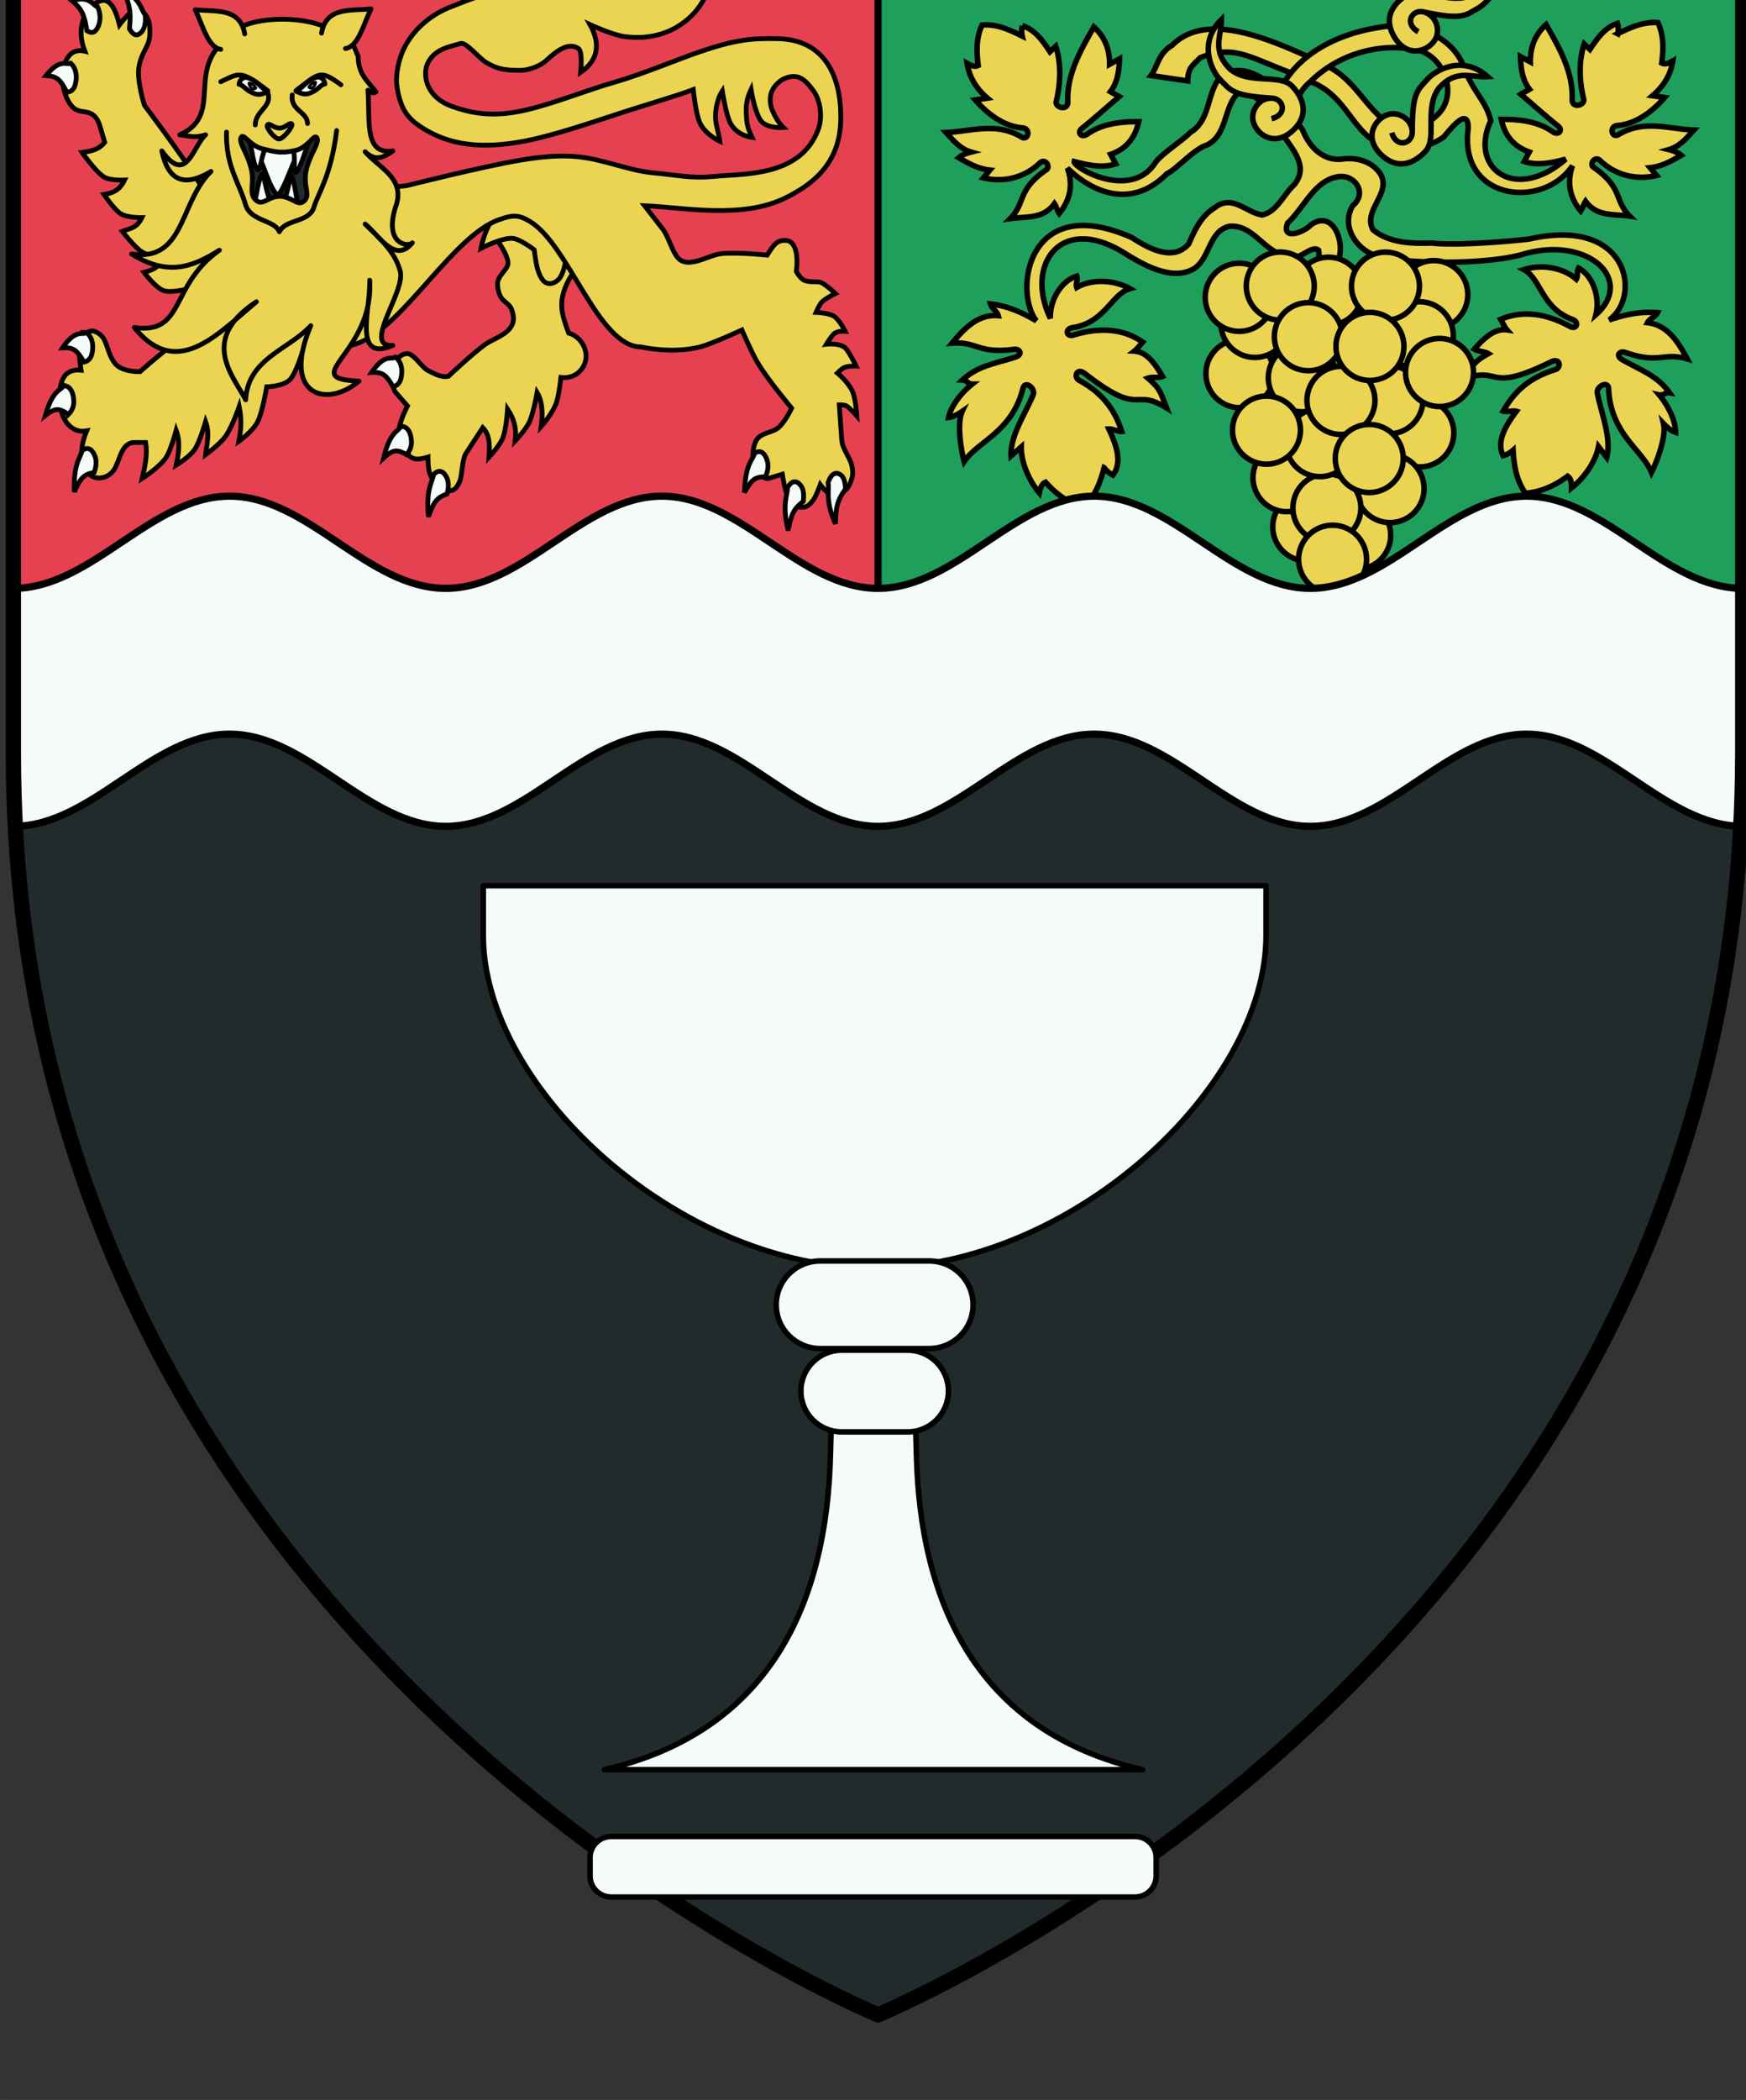 <svg xmlns="http://www.w3.org/2000/svg" xmlns:xlink="http://www.w3.org/1999/xlink" width="365.378" height="439.172" viewBox="0 0 96.673 116.198"><rect x="0" y="0" width="96.673" height="116.198" fill="#333333" stroke="none"/><path d="M-1257.226 19133.151s169.77-69.926 169.77-247.637v-160.965h-339.541v160.965c0 177.711 169.77 247.637 169.77 247.637z" style="display:inline;opacity:1;fill:#222b2c;fill-opacity:1;fill-rule:evenodd;stroke:none;stroke-width:3;stroke-linecap:butt;stroke-linejoin:miter;stroke-miterlimit:4;stroke-dasharray:none;stroke-opacity:1" transform="translate(403.154 -5284.06) scale(.282)"/><path d="M-1257.226 18724.549h-169.771v153.076h169.77" style="display:inline;opacity:1;fill:#e64151;fill-opacity:1;fill-rule:evenodd;stroke:none;stroke-width:3;stroke-linecap:butt;stroke-linejoin:miter;stroke-miterlimit:4;stroke-dasharray:none;stroke-opacity:1" transform="translate(403.154 -5284.06) scale(.282)"/><path d="M-1257.226 18877.625h169.77v-153.076h-169.77" style="display:inline;opacity:1;fill:#1f9f5c;fill-opacity:1;fill-rule:evenodd;stroke:none;stroke-width:3;stroke-linecap:butt;stroke-linejoin:miter;stroke-miterlimit:4;stroke-dasharray:none;stroke-opacity:1" transform="translate(403.154 -5284.06) scale(.282)"/><path d="M-1257.226 18724.549v153.076" style="fill:none;fill-rule:evenodd;stroke:#000;stroke-width:1.406;stroke-linecap:butt;stroke-linejoin:miter;stroke-miterlimit:4;stroke-dasharray:none;stroke-opacity:1" transform="translate(403.154 -5284.06) scale(.282)"/><g transform="translate(1677.309 -9126.071) scale(.482)"><path style="color:#000;font-style:normal;font-variant:normal;font-weight:400;font-stretch:normal;font-size:medium;line-height:normal;font-family:sans-serif;font-variant-ligatures:normal;font-variant-position:normal;font-variant-caps:normal;font-variant-numeric:normal;font-variant-alternates:normal;font-feature-settings:normal;text-indent:0;text-align:start;text-decoration:none;text-decoration-line:none;text-decoration-style:solid;text-decoration-color:#000;letter-spacing:normal;word-spacing:normal;text-transform:none;writing-mode:lr-tb;direction:ltr;text-orientation:mixed;dominant-baseline:auto;baseline-shift:baseline;text-anchor:start;white-space:normal;shape-padding:0;clip-rule:nonzero;display:inline;overflow:visible;visibility:visible;opacity:1;isolation:auto;mix-blend-mode:normal;color-interpolation:sRGB;color-interpolation-filters:linearRGB;solid-color:#000;solid-opacity:1;vector-effect:none;fill:#ead452;fill-opacity:1;fill-rule:evenodd;stroke:#000;stroke-width:.674;stroke-linecap:butt;stroke-linejoin:miter;stroke-miterlimit:4;stroke-dasharray:none;stroke-dashoffset:0;stroke-opacity:1;color-rendering:auto;image-rendering:auto;shape-rendering:auto;text-rendering:auto;enable-background:accumulate" d="M-3229.328 19677.362c3.612 1.448 4.533 4.331 6.8 6.496 2.316 2.213 6.644 2.273 9.48.311.758-.837 3.067-3.95 3.031-1.059-1.174 8.824 9.148 9.95 12.777 4.551-.767 2.159-.248 4.033 1.004 5.531.305-.465.29-.712.594-1.178 1.39 1.921 3.465 1.53 5.406 1.821-1.937-1.949-.787-3.465-4.424-5.975-.555-.384.145-1.47.813-.824 1.692 1.636 4.207 2.467 6.9 1.814l-.794-.951c1.511-.161 2.67-.863 3.808-1.512-.344-.306-.865-.534-1.517-.697 1.366-.393 2.19-1.43 3.076-2.396-3.145-.129-6.105-1.318-9.239.558-.837.503-1.185-1.041-.113-1.121 2.145-.16 4.179-1.596 5.768-3.418-.497-.07-.994-.145-1.49-.215 1.321-1.122 2.214-2.499 2.492-4.263-.452.258-.908.478-1.358.258.241-1.916.22-3.456-.467-4.946-.221-.02-.44-.03-.656-.02v.01c-1.512.05-2.896.691-4.265 1.369a2.643 2.643 0 0 0-.024-1.264c-1.541.484-2.468 1.814-3.381 3.184-.236-.224-.468-.439-.703-.662-.76 2.306-.524 4.865-.062 6.746.185.753-1.454 1.205-1.41.04.129-3.389-1.588-6.324-3.196-9.164-1.44 1.314-1.938 2.88-1.926 4.576l-1.216-.666c.06 1.454.23 2.861 1.115 4.012-.29.179-.787.426-1.076.605 1.52 1.29 3.204 2.803 4.552 3.873.663.527.083 1.23-.664.703-1.832-1.288-4.181-1.53-6.27-1.5.447 2.074 1.624 3.367 3.43 3.99-.207.385-.409.774-.617 1.161 1.582.54 3.29.181 5.075-.278-6.204 5.368-11.89 1.099-9.176-4.704-.565-2.46-2.255-3.596-3.297-6.598-1.553-3.996-6.345-5.584-10.296-4.837-4.926.736-10.157 3.148-12.323 7.908-1.745-1.836-5.084-3.842-7.316-1.694-1.56 2.006-1.133 5.196-3.541 6.633-1.028 1.054-3.697 2.742-4.342 3.776-3.07 4.589-10.062.519-9.896-.196 1.784.459 3.494.82 5.076.28-.208-.387-.41-.775-.617-1.161 1.806-.622 2.983-1.916 3.43-3.99-2.089-.03-4.44.212-6.272 1.5-.747.527-1.325-.176-.662-.703 1.349-1.07 3.032-2.585 4.552-3.875-.289-.179-.787-.426-1.076-.605.884-1.151 1.053-2.558 1.113-4.012l-1.214.668c.012-1.696-.485-3.262-1.926-4.576-1.608 2.84-3.325 5.773-3.195 9.162.044 1.162-1.596.712-1.41-.04.46-1.881.694-4.442-.065-6.748-.235.223-.467.438-.703.662-.913-1.37-1.84-2.698-3.38-3.182a2.64 2.64 0 0 0-.022 1.264c-1.564-.775-3.149-1.508-4.921-1.35-.686 1.49-.71 3.03-.47 4.946-.45.22-.903 0-1.355-.258.278 1.764 1.169 3.139 2.49 4.261-.496.08-.993.147-1.49.217 1.589 1.822 3.625 3.256 5.77 3.416 1.072.08.724 1.626-.113 1.123-3.134-1.876-6.096-.687-9.24-.558.886.966 1.71 2.003 3.075 2.396-.652.163-1.171.391-1.515.698 1.139.648 2.297 1.35 3.808 1.511l-.795.949c2.694.653 5.209-.176 6.9-1.812.67-.646 1.367.44.811.824-3.637 2.51-2.484 4.026-4.422 5.975 1.942-.291 4.017.1 5.407-1.823.305.466.287.715.592 1.18 1.252-1.498 1.773-3.372 1.005-5.531 3.37 3.259 8.051 4.862 12.164.696 1.182-.538 3.353-3.075 4.924-3.524 2.577-1.3 1.998-4.696 3.856-6.404 2.65-.107 4.24 2.702 5.242 4.816 1.158 1.924 3.51 4.071 1.6 6.428-1.332 1.23-2.101 3.289-3.912 3.717-1.976-.272-3.711-2.593-5.811-.897-1.649.965-2.487 2.76-3.203 4.438-1.966 2.279-5.099.431-6.966-.772-12.824-5.689-14.504 6.604-11.7 10.182-2.055-1.199-3.74-1.842-5.617-2.063.166.592.783.849.949 1.44-2.589-.229-4.342 1.79-5.65 3.363 3.04-.244 3.172 1.338 7.572.754.744-.1 1.14.633.17.955-2.313.766-4.587 1.02-6.457 2.791.454.01.72.51 1.173.51-1.272 1-2.596 2.663-2.884 4.078.502-.06 1.06-.32 1.668-.744-.662 1.42-.174 4.653.238 6.146 1.653-2.485 5.856-3.596 7.2-8.955.261-1.043 1.563.01 1.25.777-1.002 2.417-2.841 5.057-2.706 7.487.418-.363.83-.741 1.248-1.102-.028 1.911.952 4.121 2.215 5.629.118-.558.252-1.099.76-1.312 1.413 1.586 2.907 2.578 4.638 3.087 1.413-1.357 2.05-2.998 2.537-4.859a2.92 2.92 0 0 0 1.065.897c1.249-1.582.338-3.861-.494-5.641.356-.03 1.221.337 1.578.307-.935-3.001-2.711-4.893-5.191-6.243-.753-.407-.319-1.62.69-.834 7.024 5.47 5.836 1.613 9.995 4.202-.834-2.22-.896-2.423-2.287-3.645.48-.177 1.306-.02 1.785-.207-.824-1.423-1.85-3.003-3.445-3.103.37-.28.686-.739 1.023-1.108-1.978-1.373-4.704-2.016-8.474-.859-.89.275-1.093-.773-.098-.918 3.94-.579 4.75-4.106 7.013-4.76-2.041-1.131-4.696-1.196-6.52-.145-.167-.453.17-.933 0-1.384-1.815.524-3.316 2.844-3.224 5.162-3.155-6.514 1.23-12.879 9.056-8 2.31 1.441 5.795 3.453 8.462 1.959 2.053-1.238 1.866-4.661 4.386-5.221 2.912-.296 4.265 3.163 6.977 3.608 1.426.985 3-1.452 3.96-.684.597 2.385-3.82 4.953-1.13 6.66 2.467-.122 2.513-3.531 3.467-5.266 1.03-2.108-.469-6.492-3.274-4.5-.869.933-3.672 1.973-2.851-.23 1.97-1.818 3.196-5.003 5.896-5.604 2.25-.583 3.98 1.908 2.078 3.487-1.532 2.556.539 5.558 3.153 6.215 4.795 1.11 14.214.843 17.838-.317 7.98-2.206 13.556 3.237 8.78 7.447.558-2.251-.445-4.827-2.118-5.707-.257.409-.024.947-.28 1.358-1.574-1.397-4.186-1.869-6.414-1.172 2.086 1.097 2.168 4.715 5.91 6.076.946.343.537 1.327-.279.879-3.46-1.892-6.26-1.811-8.474-.865.256.43.474.943.78 1.291-1.58-.227-2.907 1.12-4.001 2.348.431.278 1.27.293 1.707.56-1.609.917-1.708 1.105-2.973 3.111 4.595-1.699 2.654 1.84 10.635-2.103 1.147-.567 1.328.708.51.957-2.701.822-4.821 2.317-6.342 5.068.343.11 1.264-.09 1.605.02-1.173 1.576-2.523 3.626-1.619 5.428.401-.116.807-.29 1.223-.666.103 1.921.397 3.656 1.508 5.271 1.798-.151 3.46-.822 5.164-2.09.454.311.48.869.48 1.44 1.541-1.224 2.946-3.191 3.303-5.069.337.438.666.891 1.002 1.33.622-2.353-.649-5.31-1.143-7.879-.153-.81 1.334-1.585 1.381-.509.236 5.519 4.13 7.455 5.248 10.222.704-1.38 1.834-4.447 1.471-5.972.51.538 1.005.903 1.484 1.066 0-1.444-.958-3.342-2.003-4.578.444.1.805-.342 1.251-.262-1.474-2.111-3.652-2.819-5.763-4.035-.887-.511-.35-1.144.36-.9 4.192 1.458 4.64-.06 7.57.785-.966-1.805-2.277-4.134-4.858-4.432.281-.546.937-.673 1.219-1.221-1.884-.161-3.664.131-5.918.891 3.967-2.815 2.526-12.692-9.777-9.906-2.662.318-9.187.835-11.94.488-2.467.09-5.204.02-7.209-1.625-1.263-2.382 2.267-4.414.947-6.773-.944-1.499-2.724-2.053-4.42-1.912-2.508.438-4.3-1.368-5.15-3.557-1.546-1.91-.799-4.468.979-5.889 3.47-3.455 8.862-4.976 13.601-3.718 2.928 1.121 4.396 5.382 2.002 7.728-1.766 1.868-5.067 2.081-6.863.504-2.28-2.001-3.587-4.785-6.44-6.278m-2.644-1.308c-5.612-2.517-12.645-5.349-16.586-1.381-1.764 1.056-1.739 2.565-2.606 3.708l4.499.665c.04-1.579.5-1.806 1.547-2.85 4.1-1.626 5.961-.05 11.106 1.865" transform="translate(-300.244 485.757) scale(.938)"/><g transform="matrix(1.004 0 0 1.005 -507.927 608.389)" style="stroke-width:.933;stroke-miterlimit:4;stroke-dasharray:none"><use height="100%" width="100%" transform="translate(-2.958 -3.702)" xlink:href="#a" style="stroke-width:.933;stroke-miterlimit:4;stroke-dasharray:none"/><use height="100%" width="100%" transform="translate(-.47 -30.615)" xlink:href="#a" style="stroke-width:.933;stroke-miterlimit:4;stroke-dasharray:none"/><use height="100%" width="100%" transform="translate(11.582 -30.228)" xlink:href="#a" style="stroke-width:.933;stroke-miterlimit:4;stroke-dasharray:none"/><use height="100%" width="100%" transform="translate(9.926 -25.531)" xlink:href="#a" style="stroke-width:.933;stroke-miterlimit:4;stroke-dasharray:none"/><use height="100%" width="100%" transform="translate(-10.608 -21.199)" xlink:href="#a" style="stroke-width:.933;stroke-miterlimit:4;stroke-dasharray:none"/><use height="100%" width="100%" transform="translate(-3.467 -20.732)" xlink:href="#a" style="stroke-width:.933;stroke-miterlimit:4;stroke-dasharray:none"/><use height="100%" width="100%" transform="translate(9.983 -14.437)" xlink:href="#a" style="stroke-width:.933;stroke-miterlimit:4;stroke-dasharray:none"/><use height="100%" width="100%" transform="translate(-5.219 -9.321)" xlink:href="#a" style="stroke-width:.933;stroke-miterlimit:4;stroke-dasharray:none"/><use height="100%" width="100%" transform="translate(2.76 -2.74)" xlink:href="#a" style="stroke-width:.933;stroke-miterlimit:4;stroke-dasharray:none"/><use height="100%" width="100%" transform="translate(6.577 -8.074)" xlink:href="#a" style="stroke-width:.933;stroke-miterlimit:4;stroke-dasharray:none"/><use height="100%" width="100%" transform="translate(-.655 -5.859)" xlink:href="#a" style="stroke-width:.933;stroke-miterlimit:4;stroke-dasharray:none"/><path style="display:inline;overflow:visible;visibility:visible;opacity:1;fill:#ead452;fill-opacity:1;fill-rule:evenodd;stroke:#000;stroke-width:.629;stroke-linecap:butt;stroke-linejoin:miter;stroke-miterlimit:4;stroke-dasharray:none;stroke-dashoffset:0;stroke-opacity:1;marker:none;marker-start:none;marker-mid:none;marker-end:none;enable-background:accumulate" id="a" d="M-2811.544 18298.201a3.887 3.886 88.24 1 0 7.77-.24 3.887 3.886 88.24 1 0-7.77.24z"/><use height="100%" width="100%" transform="translate(-1.454 -13.326)" xlink:href="#a" style="stroke-width:.933;stroke-miterlimit:4;stroke-dasharray:none"/><use height="100%" width="100%" transform="translate(-7.565 -14.75)" xlink:href="#a" style="stroke-width:.933;stroke-miterlimit:4;stroke-dasharray:none"/><use height="100%" width="100%" transform="translate(6.454 -18.217)" xlink:href="#a" style="stroke-width:.933;stroke-miterlimit:4;stroke-dasharray:none"/><use height="100%" width="100%" transform="translate(12.236 -21.335)" xlink:href="#a" style="stroke-width:.933;stroke-miterlimit:4;stroke-dasharray:none"/><use height="100%" width="100%" transform="translate(.957 -18.142)" xlink:href="#a" style="stroke-width:.933;stroke-miterlimit:4;stroke-dasharray:none"/><use height="100%" width="100%" transform="translate(4.196 -11.509)" xlink:href="#a" style="stroke-width:.933;stroke-miterlimit:4;stroke-dasharray:none"/><use height="100%" width="100%" transform="translate(-8.89 -26.942)" xlink:href="#a" style="stroke-width:.933;stroke-miterlimit:4;stroke-dasharray:none"/><use height="100%" width="100%" transform="translate(-10.688 -29.923)" xlink:href="#a" style="stroke-width:.933;stroke-miterlimit:4;stroke-dasharray:none"/><use height="100%" width="100%" transform="translate(-5.987 -31.204)" xlink:href="#a" style="stroke-width:.933;stroke-miterlimit:4;stroke-dasharray:none"/><use height="100%" width="100%" transform="translate(6.053 -31.196)" xlink:href="#a" style="stroke-width:.933;stroke-miterlimit:4;stroke-dasharray:none"/><use height="100%" width="100%" transform="translate(-2.775 -25.424)" xlink:href="#a" style="stroke-width:.933;stroke-miterlimit:4;stroke-dasharray:none"/><use height="100%" width="100%" transform="translate(4.275 -24.313)" xlink:href="#a" style="stroke-width:.933;stroke-miterlimit:4;stroke-dasharray:none"/></g><path id="b" d="M-3309.008 18942.557c-1.887.129-3.6-.94-5.61 1.33-1.69 2.279-.168 5.699-1.506 7.212-.67.757-2.693 2.542-4.94.574-2.353-2.059-.876-4.362.69-4.787 1.167-.316 2.63.538 2.708 1.948.076 1.416-1.785 2.018-2.358.162.573 1.856 2.434 1.254 2.358-.162 0-4.502.605-4.719 1.806-6.047.748-.828 3.87-2.871 6.852-.23z" style="display:inline;opacity:1;fill:#ead452;fill-opacity:1;fill-rule:evenodd;stroke:#000;stroke-width:.632;stroke-miterlimit:4;stroke-dasharray:none;stroke-opacity:1"/><use xlink:href="#b" transform="rotate(-86.533 -3327.782 18955.524)" width="100%" height="100%"/><use xlink:href="#b" transform="scale(1 -1) rotate(77.841 20140.89 7.685)" width="100%" height="100%"/></g><path style="opacity:1;fill:#f5fbf8;fill-opacity:1;fill-rule:evenodd;stroke:#000;stroke-width:1.406;stroke-linecap:butt;stroke-linejoin:bevel;stroke-miterlimit:4;stroke-dasharray:none;stroke-dashoffset:0;stroke-opacity:1" d="M-1426.996 18853.25c15.379 0 27.063-18.091 42.442-18.091 15.379 0 27.063 18.091 42.442 18.091 15.38 0 27.064-18.091 42.444-18.091 15.378 0 27.063 18.091 42.442 18.091 15.379 0 27.063-18.091 42.442-18.091 15.38 0 27.064 18.091 42.444 18.091 15.378 0 27.062-18.091 42.441-18.091 15.38 0 27.065 18.091 42.444 18.091v46.696c-15.379 0-27.063-18.091-42.442-18.091-15.379 0-27.063 18.091-42.442 18.091-15.38 0-27.064-18.091-42.444-18.091-15.379 0-27.063 18.091-42.442 18.091-15.379 0-27.063-18.091-42.442-18.091-15.38 0-27.064 18.091-42.443 18.091-15.38 0-27.064-18.091-42.443-18.091-15.379 0-27.064 18.091-42.443 18.091z" transform="translate(403.154 -5284.06) scale(.282)"/><path style="display:inline;opacity:1;fill:none;fill-opacity:1;fill-rule:evenodd;stroke:#000;stroke-width:3;stroke-linecap:butt;stroke-linejoin:miter;stroke-miterlimit:4;stroke-dasharray:none;stroke-opacity:1" d="M-1257.226 19133.151s169.77-69.926 169.77-247.637v-160.965h-339.541v160.965c0 177.711 169.77 247.637 169.77 247.637z" transform="translate(403.154 -5284.06) scale(.282)"/><g style="stroke-width:1.792;stroke-miterlimit:4;stroke-dasharray:none"><path style="display:inline;fill:#f5fbf8;fill-opacity:1;stroke:#000;stroke-width:1.792;stroke-linecap:round;stroke-linejoin:round;stroke-miterlimit:4;stroke-dasharray:none;stroke-opacity:1" d="m-2453.09 19310.968-1.7 63.542c-1.147 48.626-19.72 90.428-73.662 102.796h175.296c-53.943-12.368-72.515-54.17-73.662-102.796l-1.75-63.542h-12.26z" transform="matrix(.17 0 0 .17 463.297 -3213.218)"/><path style="fill:#f5fbf8;fill-opacity:1;stroke:#000;stroke-width:1.792;stroke-linecap:round;stroke-linejoin:round;stroke-miterlimit:4;stroke-dasharray:none;stroke-opacity:1" d="M-2312.932 19189.571v16.191c0 49.563-63.57 108.269-127.473 108.269-63.904 0-127.473-58.706-127.473-108.269v-16.191z" transform="matrix(.17 0 0 .17 463.297 -3213.218)"/><g style="fill:#f5fbf8;fill-opacity:1;stroke:#000;stroke-width:1.005;stroke-miterlimit:4;stroke-dasharray:none;stroke-opacity:1"><path d="M706.29 516.526h95.358a3.868 3.868 0 0 1 3.876 3.876v3.312a3.868 3.868 0 0 1-3.876 3.877H706.29a3.868 3.868 0 0 1-3.877-3.877v-3.312a3.868 3.868 0 0 1 3.877-3.876z" style="fill:#f5fbf8;fill-opacity:1;stroke:#000;stroke-width:1.005;stroke-linecap:round;stroke-linejoin:round;stroke-miterlimit:4;stroke-dasharray:none;stroke-opacity:1" transform="matrix(.304 0 0 .303 -180.864 -54.889)"/></g><path style="fill:#f5fbf8;fill-opacity:1;stroke:#000;stroke-width:1.792;stroke-miterlimit:4;stroke-dasharray:none;stroke-opacity:1" d="M-2458.144 19311.723h35.478c7.932 0 14.317 6.356 14.317 14.253 0 7.896-6.385 14.252-14.317 14.252h-35.478c-7.932 0-14.317-6.356-14.317-14.252 0-7.897 6.385-14.253 14.317-14.253z" transform="matrix(.17 0 0 .17 463.297 -3213.218)"/><path style="display:inline;fill:#f5fbf8;fill-opacity:1;stroke:#000;stroke-width:1.792;stroke-miterlimit:4;stroke-dasharray:none;stroke-opacity:1" d="M-2451.062 19340.753h21.313c7.406 0 13.368 5.935 13.368 13.308 0 7.372-5.962 13.307-13.368 13.307h-21.313c-7.406 0-13.368-5.935-13.368-13.307 0-7.373 5.962-13.308 13.368-13.308z" transform="matrix(.17 0 0 .17 463.297 -3213.218)"/></g><path style="fill:#ead452;fill-opacity:1;stroke:#000;stroke-width:.937;stroke-linecap:butt;stroke-linejoin:miter;stroke-miterlimit:4;stroke-dasharray:none;stroke-opacity:1" d="M-1389.755 18801.424s-2.97-.04-4.16-1.205c-1.293-1.268-2.678-5.749-2.678-5.749s-3.274.89-4.78.344c-1.572-.571-3.824-3.583-3.824-3.583 1.504-.372 2.627-.752 4.083-2.724 0 0-2.898-.257-4.55-1.321-1.436-.927-3.782-3.997-3.782-3.997 1.34-.557 2.79-.488 3.845-2.681 0 0-2.839.04-4.125-.744-1.284-.786-3.323-3.81-3.323-3.81 1.56-.226 3.044-.711 4.048-2.822 0 0-2.876.163-4.094-.638-1.682-1.106-4.255-4.791-4.255-4.791 1.618-.205 3.227-.438 4.451-1.975l-.91-3.093c-1.098-3.734-3.398-2.417-4.926-3.446-1.502-1.011-2.343-3.767-2.425-5.312-.145-2.724.687-6.886 4.36-6.017-1.827-4.66.076-8.007 2.018-9.347 1.866-1.288 3.515-.936 4.782 4.163 0 0 1.704-2.307 2.627-2.649 1.285-.476 2.733.238 3.19 2.252.188.828.256 2.56-.06 3.594-.497 1.635-1.595 2.755-1.953 5.147-.406 2.708 1.088 7.433 1.088 7.433s7.059 9.363 10.306 14.491c1.728 2.729 4.865 8.634 4.865 8.634l.173-.169h6.997l.625 19.766-7.614.249z" transform="translate(404.236 -5284.06) scale(.282)"/><path style="fill:#ead452;fill-opacity:1;stroke:#000;stroke-width:.938;stroke-linecap:butt;stroke-linejoin:miter;stroke-miterlimit:4;stroke-dasharray:none;stroke-opacity:1" d="M-1349.445 18810.497c-1.233-.603-2.738-3.318-4.046-3.305-1.378.01-2.349 1.3-3.042 3.031-.33.825.188 3.914.704 4.507l2.373 2.731s-1.486 2.857-1.598 4.466c-.098 1.397.321 2.519.92 3.623.78 1.438.97 1.994 2.214 2.297.742.181 2.498-.362 2.498-.362s-.04 2.293.393 3.351c.787 1.917 2.121 3.607 3.646 3.338 1.191-.211 1.578-.513 2.207-1.997.5-1.177.4-4.185 1.21-5.425l3.296-5.04c1.423 1.442 1.385 3.591 1.208 5.808 0 0 2.116-2.238 2.745-3.841.656-1.67.915-5.614.915-5.614 1.34 2.023 1.782 3.831 1.495 6.248 0 0 2.154-2.252 2.847-3.841.78-1.789 1.452-5.657 1.452-5.657.98 1.598 1.188 3.87.814 6.648 0 0 2.406-2.699 3.05-4.875.508-1.72.813-4.727.813-4.727 2.924.355 4.812-1.775 4.94-3.981.1-1.711-1.056-4.043-3.41-4.721 0 0-.87-2.173-1.199-3.78-.226-1.105-.243-2.36 0-3.458.486-2.194 1.619-4.041 2.776-5.618 1.592-2.17 5.057-4.899 5.057-4.899l-1.014-8.498-11.798-3.026-13.04 5.382c2.376 1.826 7.7 8.07 7.265 10.436-.163.886-1.295 1.724-1.837 2.91-.398.873-.094 2.268.298 3.169.548 1.261 1.859 1.551 2.28 2.738.38 1.067.552 2.019.1 3.025-.894 1.986-3.898 2.82-5.355 3.89-2.654 1.95-7.15 6.202-7.15 6.202-1.398.306-2.738-.505-4.027-1.135z" transform="translate(404.236 -5284.06) scale(.282)"/><path style="fill:#ead452;fill-opacity:1;stroke:#000;stroke-width:.937;stroke-linecap:butt;stroke-linejoin:miter;stroke-miterlimit:4;stroke-dasharray:none;stroke-opacity:1" d="M-1321.797 18783.752s-.225 7.067-1.988 8.876c-.76.779-1.822 1.102-2.65.554-.803-.53-1.364-1.97-1.657-3.328-.188-.869-.497-3.051-.497-3.051s-2.695-2.064-4.141-2.219c-2.13-.227-6.295 1.942-6.295 1.942.711-3.702 2.625-6.733 4.638-9.708l6.958-.832z" transform="translate(404.236 -5284.06) scale(.282)"/><path style="fill:#ead452;fill-opacity:1;stroke:#000;stroke-width:.937;stroke-linecap:butt;stroke-linejoin:miter;stroke-miterlimit:4;stroke-dasharray:none;stroke-opacity:1" d="M-1303.005 18736.777c1.994-.367 6.088-1.728 7.462-3.976.64-1.048 2.436-3.976 2.436-3.976-.38 6.61-2.404 10.895-6.7 13.799-3.427 2.317-7.384 2.853-11.116 2.339-2.35-.324-6.7-2.339-6.7-2.339 2.386 4.283 1.174 7.306-1.827 9.356 0 0 .445-4.102-.457-4.678-1.944-1.242-4.136.376-6.2 2.277-1.525 1.404-3.834 2.059-5.39 2.031-2.59-.05-4.026-.1-6.449-1.508-1.461-.851-3.996-4.094-5.07-3.772-2.318.696-5.247 1.087-6.566 4.097-.458 1.046-.402 2.683 0 3.782.902 2.465 2.929 3.753 4.72 4.412 5.325 1.959 9.67 1.946 14.927.702 5.417-1.282 11.742-3.85 17.158-5.399 5.368-1.536 12.289-4.439 16.357-5.841 7.19-2.479 10.416-2.821 15.796-2.689 9.422.231 12.507 7.915 12.22 16.301-.294 8.616-5.972 12.517-10.834 14.934-8.547 4.249-20.283 1.829-27.659 1.539 0 0 2.473 3.18 3.595 4.634 1.313 1.703 1.97 5.265 3.594 6.134 2.227 1.192 5.633-1.171 7.987-1.38 3.292-.292 8.885.307 8.885.307.857-1.34 1.412-2.27 2.302-2.671.638-.288 1.643-.303 2.155 0 1.014.595 1.696 2.426 1.27 5.836 0 0 .703 1.511 1.775 1.859 1.135.369 2.46.04 3.107.357 1.067.517 2.795 2.146 2.795 2.146s-1.832.891-2.594 1.604c-.521.488-1.217 2.103-1.217 2.103s2.509.07 3.557.781c1.122.765 2.16 2.927 2.16 2.927s-1.511-.165-2.231.533c-.55.534-1.454 2.003-1.454 2.003s2.937-.366 3.938.976c.887 1.188 1.906 3.317 1.906 3.317s-1.585-.05-2.335.28c-.488.216-1.35 1.085-1.35 1.085s2.03 1.626 2.923 3.513c.712 1.507.889 4.877.889 4.877s-1.196-1.376-1.93-1.881c-.46-.316-1.5-.265-1.5-.265l.476 6.92c.116 1.702 1.67 3.544 1.947 4.861.35 1.66.262 2.284-.365 3.739-.803 1.863-2.461 2.243-3.895 1.869-.791-.206-1.903-1.74-1.903-1.74s-.81 2.297-1.355 3.001c-.913 1.179-1.354 1.505-2.546 1.435-.915-.05-1.682-.794-2.314-1.809-.73-1.169-1.234-4.668-1.234-4.668l-2.812.854c-.61.185-2.46-1.245-2.667-2.147-.433-1.89-.474-3.801.365-5.334.797-1.456 3.001-1.532 4.124-2.334 1.44-1.027 2.822-4.001 2.822-4.001s-4.697-5.55-6.729-9.002c-1.117-1.898-3.039-6.334-3.039-6.334s-5.99 2.771-8.248 3.334c-5.571 1.388-11.505 0-11.505 0-8.515 0-14.18-20.086-21.923-24.672-2.363-1.4-3.475-1.18-5.947-.334-8.971 3.075-18.55 20.538-27.438 24.139-3.648 1.478-11.287 2-11.287 2s-1.25 4.137-2.433 5.319c-1.287 1.284-4.516 1.368-4.516 1.368s-.826 4.948-1.772 6.827c-.988 1.964-3.705 3.867-3.705 3.867.401-2.256.64-3.984.073-6.836 0 0-1.35 3.948-2.664 5.817-1.143 1.627-3.933 3.638-3.933 3.638.224-2.105.864-4.103 0-6.486 0 0-1.148 3.988-2.146 5.462-.997 1.471-3.632 3.072-3.632 3.072.51-2.276.837-4.551 0-6.827 0 0-1.092 4.089-2.07 5.462-1.352 1.895-4.6 3.97-4.6 3.97.548-2.347 1.075-4.695.67-7.043h-2.21c-2.668 0-2.838 3.754-4.08 5.467-1.22 1.681-3.202 1.719-4.151 1.195-1.675-.924-3.164-4.174-1.13-8.951-3.518.628-5.35-3.049-5.342-6.321.011-3.143.693-5.917 4.24-5.582 0 0-.458-2.722-.28-4.154.25-1.994 1.272-3.724 2.655-3.53.568.08 1.623.7 2.106 1.567.763 1.373.974 3.371 2.243 4.861 1.438 1.687 4.856 1.55 4.856 1.55s6.644-6.001 11.027-8.422c2.332-1.288 8.954-3.235 8.954-3.235l.207-27.153c3.98.41 2.269.468 5.634.3 4.834-.241 17.534 3.03 17.534 3.03l9.042-1.033s15.083-3.798 22.258-4.985c3.615-.599 7.267-1.029 10.897-.713 5.468.477 10.163 2.741 15.303 3.205 4.32.391 7.272 1.127 11.592.713 6.169-.592 17.195.102 20.699-9.206.91-2.416.442-5.725-.915-7.585-1.79-2.455-3.063-3.38-5.452-2.536-1.26.445-2.86 1.922-3.018 3.739-.085.985.021 1.853.56 3.016.926 2 1.972 2.965 1.972 2.965s-3.11.238-4.328-1.259c-1.282-1.576-2-6.218-2-6.218-.604 1.278-1.047 2.677-.945 4.496.087 1.567 0 2.547 1.139 4.925 0 0-2.83-.303-4.186-2.691-.911-1.605-1.655-6.431-1.655-6.431-.804 1.218-1.294 3.19-1.328 4.644-.05 2.099.543 3.02.84 5.226 0 0-2.79-1.26-3.894-3.589-.856-1.807-1.313-6.555-1.313-6.555-3.21 1.229-9.337 2.966-16.01 5.167-4.7 1.55-11.88 3.933-16.953 4.913-8.713 1.682-15.057.811-20.413-2.68-2.787-1.817-4.043-3.565-4.762-7.691-.408-2.342.193-5.66 1.577-8.243 1.928-3.601 5.279-6.297 9.021-7.721 0 0 9.912-4.088 15.684-4.912 9.256-1.321 13.02.666 16.887 1.414 2.514.486 5.219-.311 6.01-1.763.666-1.221 1.768-2.537.283-5.482 0 0 1.882.06 3.13 3.606.51 1.449-.119 4.798-.119 4.798z" transform="translate(404.236 -5284.06) scale(.282)"/><path style="fill:#f5fbf8;fill-opacity:1;stroke:#000;stroke-width:.937;stroke-linecap:butt;stroke-linejoin:miter;stroke-miterlimit:4;stroke-dasharray:none;stroke-opacity:1" d="M-1409.231 18736.155c1.337 2.777 1.489 4.051 1.184 7.295.634 1.103 1.24 1.369 1.765 1.102 1.057-.538 1.55-1.947 1.305-3.9-.784-.824-.911-3.304-4.254-4.497zm-7.992 1.47c-.552-.03-1.225.07-2.06.372 1.905 1.6 2.358 2.653 2.884 5.817.849.566 1.467.387 1.88-.222.828-1.222.928-2.845.221-4.453-.688-.155-1.27-1.414-2.925-1.514zm-2.37 12.568c-.884.454-2.085-1.009-4.812 2.441 2.129.126 2.802.766 4.067 3.276.913-.08 1.43-.672 1.654-1.512.448-1.69.135-3.237-.908-4.205zm3.118 52.868c-.865.555-2.125-.765-4.703 2.994 2.13-.122 2.828.44 4.194 2.796.908-.185 1.4-.837 1.588-1.701.378-1.737 0-3.245-1.08-4.089zm60.672 4.816c-.863.56-2.126-.751-4.697 3.021 2.13-.134 2.83.424 4.2 2.772.907-.189 1.398-.844 1.584-1.71.374-1.74-.011-3.245-1.087-4.083zm-65.137 5.587c-.663 1.082-2.131.703-3.612 5.863 1.927-1.522 2.703-1.471 4.514-.211a3.388 3.388 0 0 0 1.056-2.613c-.064-1.846-.767-2.979-1.958-3.039zm66.19 8.003c-.622 1.148-2.1.92-3.39 6.221 1.867-1.716 2.642-1.744 4.495-.671.76-.85 1.025-1.802.96-2.716-.13-1.835-.873-2.895-2.064-2.834zm-61.507 4.349c-.352-.03-.732.127-1.13.467-.27 1.482-1.668 2.334-1.484 8.049 1.252-2.885 1.948-3.464 3.897-3.818.471-1.311.467-2.362.176-3.141-.366-.98-.873-1.515-1.46-1.557zm131.746.612a1.76 1.76 0 0 0-.795.288c-.365 1.425-1.807 2.017-1.996 7.732 1.433-2.64 2.16-3.088 4.122-3.084.553-1.218.616-2.263.378-3.09-.36-1.25-.96-1.899-1.709-1.846zm-62.758 3.863c-.352.04-.723.256-1.097.665-.176 1.521-1.51 2.615-.966 8.265 1.063-3.091 1.718-3.79 3.635-4.486.385-1.388.313-2.432-.024-3.155-.426-.909-.961-1.351-1.547-1.289zm78.17.39c-.712-.09-1.341.531-1.776 1.839.268 1.483-.607 3.493 1.447 8.067.08-3.565.464-4.693 1.965-6.806-.045-1.529-.398-2.397-.9-2.772-.252-.189-.498-.298-.736-.328zm-8.432 1.66c-.455.06-.905.437-1.321 1.153.028 1.548-1.13 3.107.14 8.42.633-3.406 1.179-4.327 2.957-5.71.195-1.496-.01-2.49-.436-3.071-.428-.585-.886-.851-1.34-.792z" transform="translate(404.236 -5284.06) scale(.282)"/><path style="fill:#222b2c;fill-opacity:1;stroke:#000;stroke-width:.938;stroke-miterlimit:4;stroke-dasharray:none;stroke-opacity:1" d="M-1384.425 18763.883h19.407v15.269h-19.407z" transform="translate(403.154 -5284.06) scale(.282)"/><path style="fill:#f5fbf8;fill-opacity:1;fill-rule:evenodd;stroke:#000;stroke-width:.938;stroke-linecap:butt;stroke-linejoin:miter;stroke-miterlimit:4;stroke-dasharray:none;stroke-opacity:1" d="M-1379.41 18767.457c1.458 1.827 2.6 7.445 4.358 8.669 1.244-1.132 3.256-7.404 4.602-9.831" transform="translate(403.154 -5284.06) scale(.282)"/><path style="fill:#f5fbf8;fill-opacity:1;fill-rule:evenodd;stroke:#000;stroke-width:.938;stroke-linecap:round;stroke-linejoin:round;stroke-miterlimit:4;stroke-dasharray:none;stroke-opacity:1" d="M-1376.173 18778.054c-.923-1.347-1.717-5.936-1.81-6.033-.648-.679-1.422 4.977-1.896 6.636m-.818-13.789c.41 1.551.848 5.669 1.637 6.205.627.426.8-3.358 1.724-4.395m3.21 11.102c.82-1.167 1.431-5.279 1.616-5.414.507-.372 1.099 4.46 1.465 5.946m-1.163-11.29c.804 1.142-.036 4.999.69 4.568.811-.482 2.003-4.719 2.67-6.291" transform="translate(403.154 -5284.06) scale(.282)"/><path style="fill:#ead452;fill-opacity:1;fill-rule:evenodd;stroke:#000;stroke-width:.938;stroke-linecap:round;stroke-linejoin:round;stroke-miterlimit:4;stroke-dasharray:none;stroke-opacity:1" d="M-1384.172 18744.82c-9.593 6.228-1.101 15.381-10.162 19.433 1.59.202 3.05.676 5.08 0-2.542 2.287-3.733 9.936-8.594 3.162 1.19 5.679 4.208 7.3 9.649 4.027-6.246 6.137-5.118 17.779-15.595 16.189 7.472 4.656 12.355 2.263 17.243-.729-9.833 6.942-6.67 16.577-16.702 15.162 6.844 8.423 13.338 4.031 19.81-1.487.98-1.178 2.331-2.361 4.163-3.567-1.389 1.171-2.774 2.384-4.162 3.567-5.046 6.073-.041 11.662 2.054 15.676.423-8.074 8.394-9.807 12.783-14.541-5.884 13.875 3.27 16.185 9.46 10.865-10.885-.426-.437-4.22 1.757-14.811-.546 5.26-1.027 10.311 4.892 7.811-6.235.389 2.77-10.833 1.405-14.702-1.069-3.874-4.122-6.359-6.838-9.109 2.77 2.247 5.825 7.858 9.27 3.676-.73.913-5.862.385-3.135-7.513 1.567-5.269-3.395-7.148-6.135-10.352 1.874 1.824 3.4 1.311 5.433-.162-5.718.839-4.437-6.033-4.892-11.919.522.412 1.045.74 1.567.352-1.453-2.033-3.475-3.32-3.478-7.008-.983-1.775-.458-3.157-4.576-4.722-5.716-3.967-18.813-2.949-20.297.702zm2.108 19.757c.61-.15 1.7 1.867 4 2.433 2.629.646 3.626.89 6.297.351 2.672-.539 3.818-3.478 4.379-2.486.56.991-1.51 3.378-2.136 6.459-.624 3.081.92 4.615-.35 5.865-1.272 1.25-2.366-.822-4.758-.865-2.391-.04-3.389 2.033-4.81.676-1.423-1.358-.154-3.049-.865-6.108-.711-3.06-2.534-5.139-1.973-6.109.07-.121.129-.194.216-.216zm25.027 28.216a18.8 18.8 0 0 1-.324 4.865c.174-1.681.354-3.392.324-4.865z" transform="translate(403.154 -5284.06) scale(.282)"/><path style="fill:none;stroke:#000;stroke-width:.938;stroke-linecap:round;stroke-linejoin:round;stroke-miterlimit:4;stroke-dasharray:none;stroke-opacity:1" d="M-1385.156 18763.717c-.159 6.652 2.401 9.685 3.739 14.223.98 3.329 5.786 2.999 6.64 5.344 1.197-2.562 5.893-1.732 6.813-4.892.72-2.476 3.347-6.057 4.434-14.97m-22.75-9.581c3.605-1.678 3.82-2.397 9.24 1.768m5.532-.038c4.547-3.454 4.707-4.185 8.822-1.134" transform="translate(403.154 -5284.06) scale(.282)"/><path style="fill:#ead452;fill-opacity:1;fill-rule:evenodd;stroke:#000;stroke-width:.938;stroke-linecap:round;stroke-linejoin:round;stroke-miterlimit:4;stroke-dasharray:none;stroke-opacity:1" d="M-1381.574 18744.465c-.911-5.242-5.736-4.328-9.71-4.751 1.48 3.095 2.507 7.404 5.01 7.774m19.779-3.186c.911-5.242 5.736-4.329 9.71-4.751-1.48 3.094-2.507 7.404-5.01 7.774" transform="translate(403.154 -5284.06) scale(.282)"/><path style="fill:none;stroke:#000;stroke-width:.938;stroke-linecap:round;stroke-linejoin:round;stroke-miterlimit:4;stroke-dasharray:none;stroke-opacity:1" d="M-1376.988 18756.221c.725 2.563-2.513 3.37-2.519 6.102m7.265-5.908c-.433 3.05 2.966 3.281 3.003 5.618m-7.874.28c.38-.493 1.084.571 2.295.62 1.21.05 2.145-1.256 2.48-.803.335.455-1.685 2.946-2.497 2.945-.842 0-2.666-2.261-2.278-2.762z" transform="translate(403.154 -5284.06) scale(.282)"/><path style="fill:#f5fbf8;fill-opacity:1;fill-rule:evenodd;stroke:#000;stroke-width:.938;stroke-linecap:round;stroke-linejoin:round;stroke-miterlimit:4;stroke-dasharray:none;stroke-opacity:1" d="M-1371.484 18755.709c1.2.557 1.901.736 2.883.292 1.604-.668 1.997-1.691 2.778-1.719-.144-.66-.353-1.282-1.463-1.388-2.468.825-2.258 1.675-4.198 2.815zm-5.556.073c-1.198.556-1.9.735-2.882.292-1.604-.668-1.997-1.691-2.778-1.719.144-.66.353-1.282 1.463-1.388 2.468.825 2.258 1.675 4.198 2.815z" transform="translate(403.154 -5284.06) scale(.282)"/><path style="fill:none;fill-rule:evenodd;stroke:#000;stroke-width:.576;stroke-linecap:butt;stroke-linejoin:round;stroke-miterlimit:4;stroke-dasharray:none;stroke-opacity:1" d="M-1367.664 18753.967c-.646-.03-1.064.5-1.307.923.645.593 1.22-.289 1.307-.923zm-13.06.172c.647-.03 1.064.5 1.307.923-.645.593-1.22-.289-1.307-.923z" transform="translate(403.154 -5284.06) scale(.282)"/></svg>